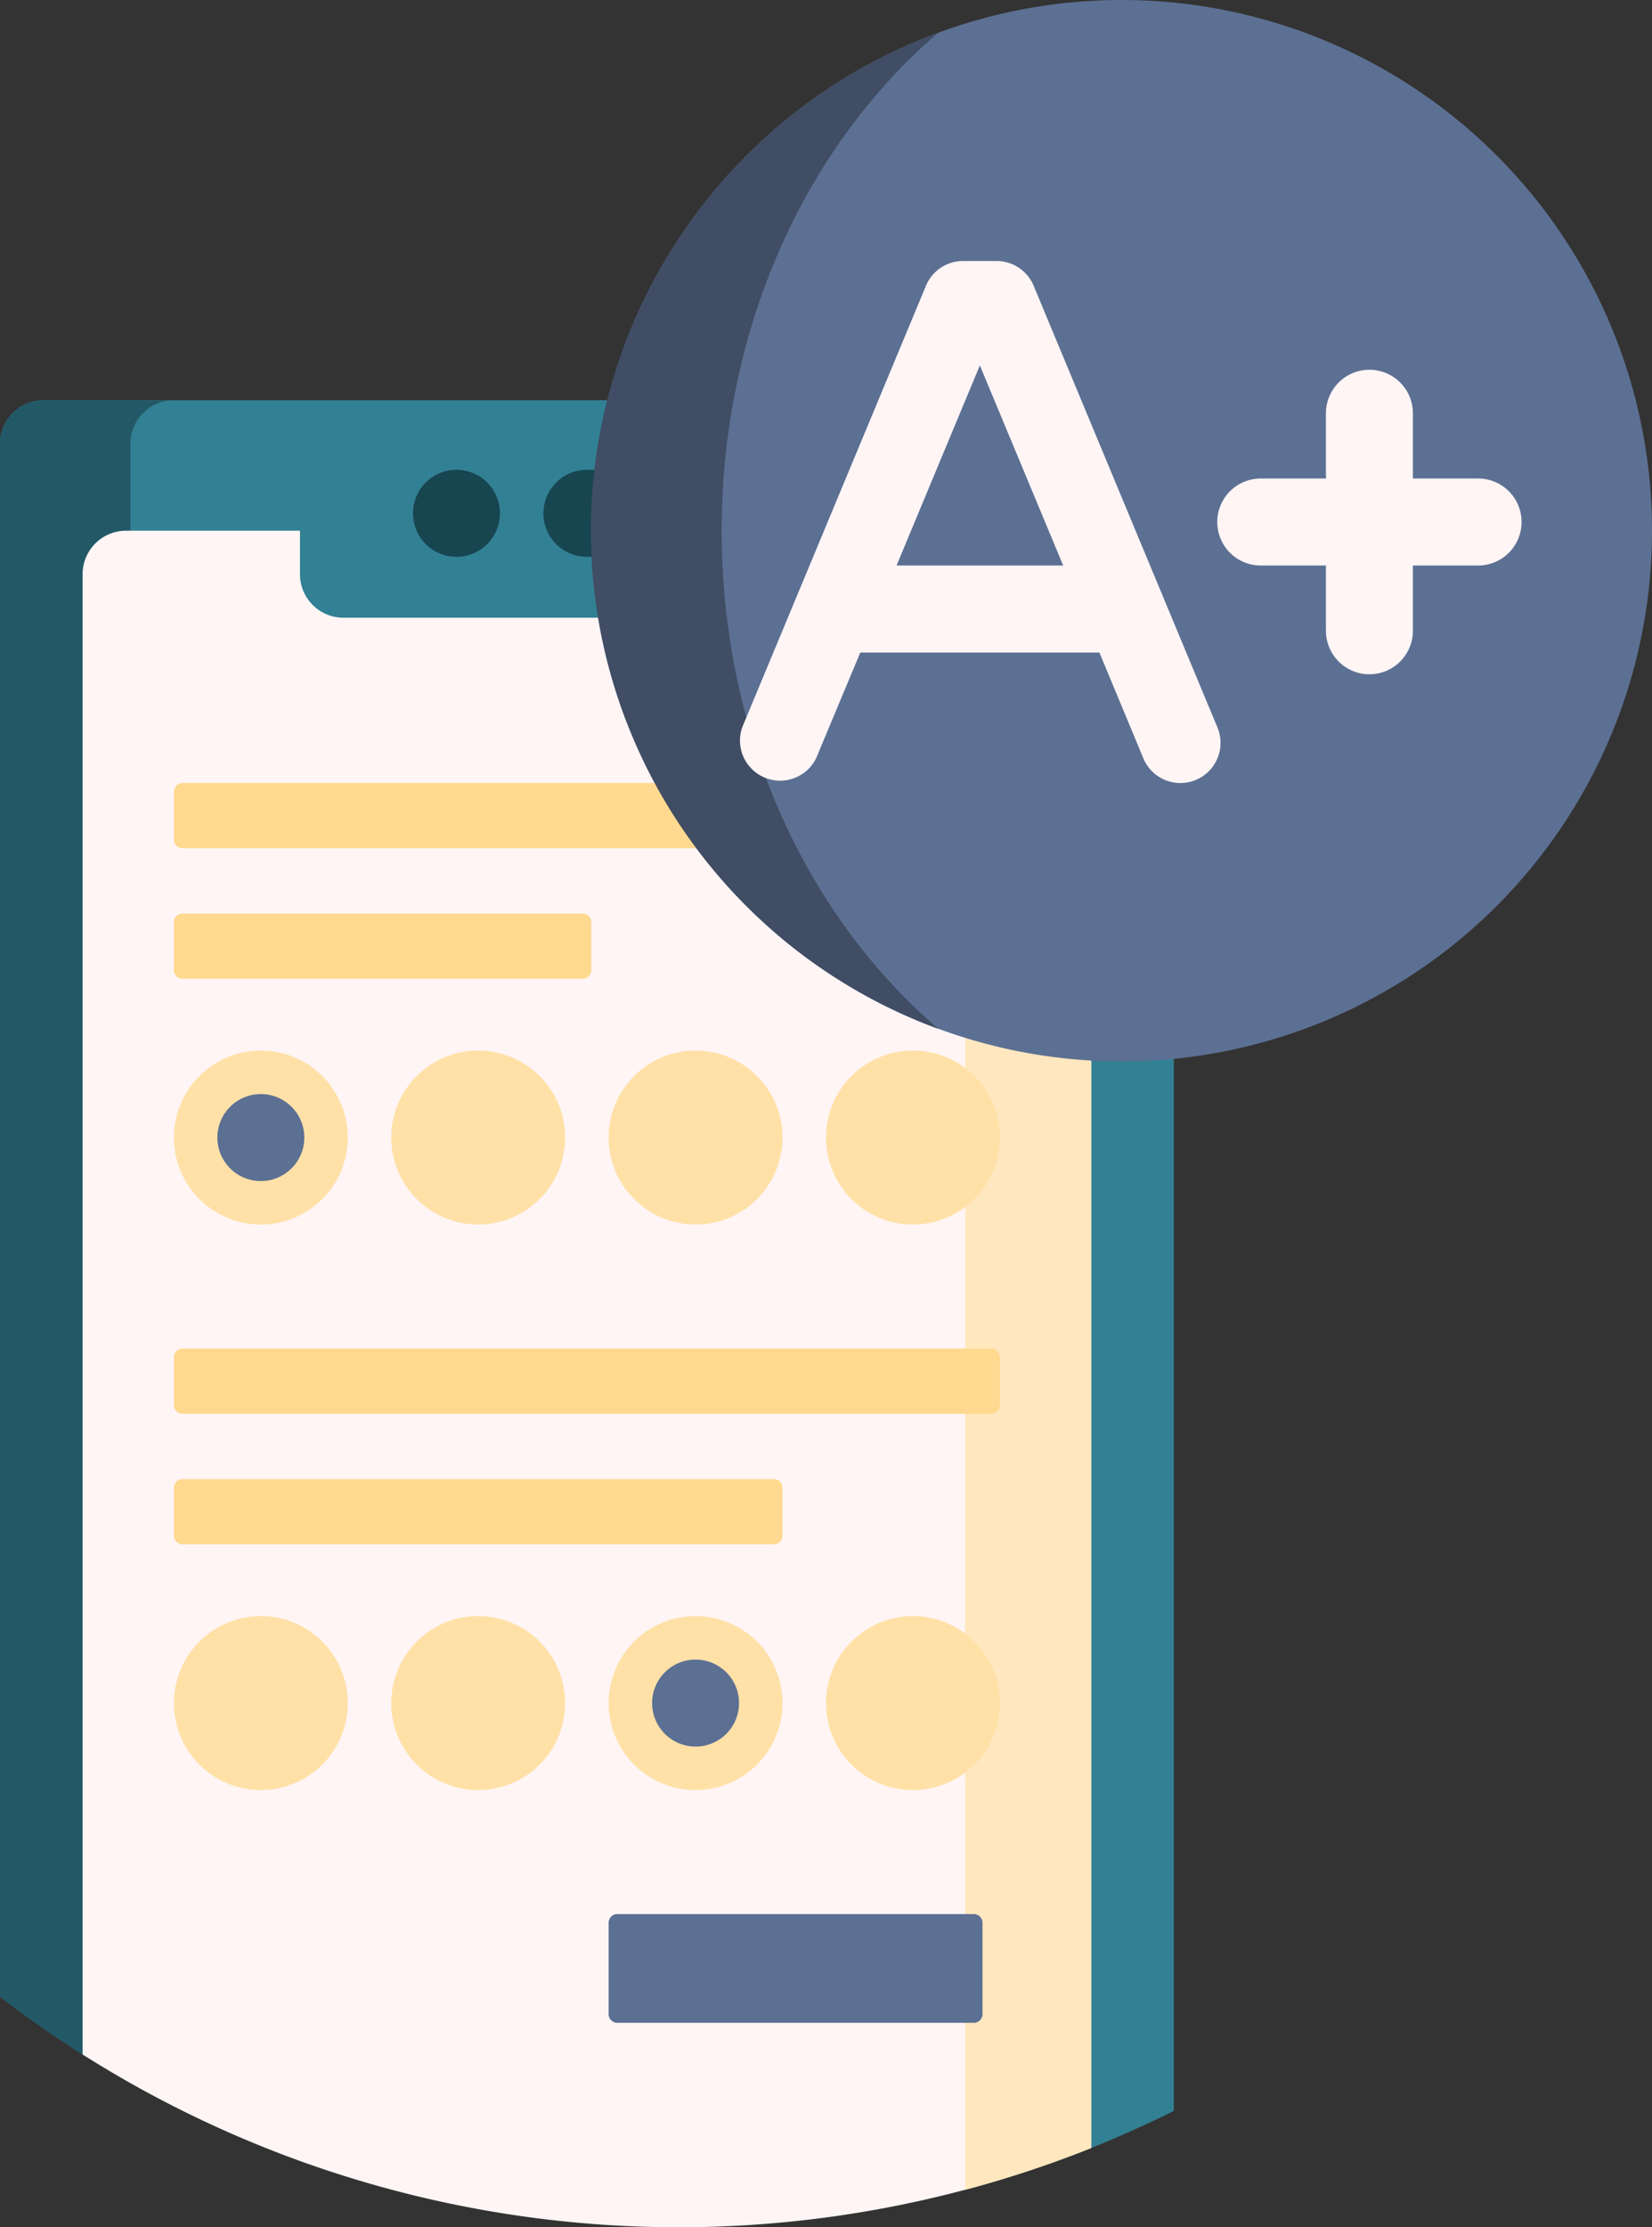 <svg xmlns="http://www.w3.org/2000/svg" viewBox="0 0 380 512"><rect x="0" y="0" width="380" height="512" fill="#333333" stroke="none"/><defs><style>.cls-1{fill:#328093;}.cls-2{fill:#235967;}.cls-3{fill:#174550;}.cls-4{fill:#fff5f5;}.cls-5{fill:#ffe7bf;}.cls-6{fill:#ffd98f;}.cls-7{fill:#ffe1a8;}.cls-8{fill:#5c7093;}.cls-9{fill:#404d64;}</style></defs><g id="Capa_2" data-name="Capa 2"><g id="Capa_1-2" data-name="Capa 1"><path class="cls-1" d="M270,102V485.26Q260.46,490,250.47,494A35,35,0,0,0,216,465H29a10,10,0,0,0-9.67,7.47Q9.36,466.16,0,459V102A10,10,0,0,1,10,92H260A10,10,0,0,1,270,102Z"/><path class="cls-2" d="M20,472.9Q9.66,466.39,0,459V102A10,10,0,0,1,10,92H40a10,10,0,0,0-10,10V431a10,10,0,0,0-10,10Z"/><path class="cls-3" d="M115,118a10,10,0,1,1-10-10A10,10,0,0,1,115,118Zm50-10H135a10,10,0,0,0,0,20h30a10,10,0,0,0,0-20Z"/><path class="cls-4" d="M251,132V493.78a256.39,256.39,0,0,1-232-21.5V132a10,10,0,0,1,10-10H69v10a10,10,0,0,0,10,10H191a10,10,0,0,0,10-10V122h40A10,10,0,0,1,251,132Z"/><path class="cls-5" d="M251,132V493.78a251.9,251.9,0,0,1-29,9.61V122h19A10,10,0,0,1,251,132Z"/><path class="cls-6" d="M230,182v11a2,2,0,0,1-2,2H42a2,2,0,0,1-2-2V182a2,2,0,0,1,2-2H228A2,2,0,0,1,230,182ZM42,225h92a2,2,0,0,0,2-2V212a2,2,0,0,0-2-2H42a2,2,0,0,0-2,2v11A2,2,0,0,0,42,225Zm186,85H42a2,2,0,0,0-2,2v11a2,2,0,0,0,2,2H228a2,2,0,0,0,2-2V312A2,2,0,0,0,228,310Zm-50,30H42a2,2,0,0,0-2,2v11a2,2,0,0,0,2,2H178a2,2,0,0,0,2-2V342A2,2,0,0,0,178,340Z"/><path class="cls-7" d="M80,261.5a20,20,0,1,1-20-20A20,20,0,0,1,80,261.5Zm30-20a20,20,0,1,0,20,20A20,20,0,0,0,110,241.5Zm50,0a20,20,0,1,0,20,20A20,20,0,0,0,160,241.5Zm50,40a20,20,0,1,0-20-20A20,20,0,0,0,210,281.5Zm-150,90a20,20,0,1,0,20,20A20,20,0,0,0,60,371.5Zm50,0a20,20,0,1,0,20,20A20,20,0,0,0,110,371.5Zm50,0a20,20,0,1,0,20,20A20,20,0,0,0,160,371.5Zm50,0a20,20,0,1,0,20,20A20,20,0,0,0,210,371.5Z"/><path class="cls-8" d="M70,261.5a10,10,0,1,1-10-10A10,10,0,0,1,70,261.5Zm90,140a10,10,0,1,0-10-10A10,10,0,0,0,160,401.5ZM224,440H142a2,2,0,0,0-2,2v21a2,2,0,0,0,2,2h82a2,2,0,0,0,2-2V442A2,2,0,0,0,224,440Z"/><path class="cls-8" d="M258,0A122,122,0,1,1,136,122,122,122,0,0,1,258,0Z"/><path class="cls-9" d="M215.88,236.53a122,122,0,0,1,0-229.06C185.64,33.31,166,75,166,122S185.64,210.69,215.88,236.53Z"/><path class="cls-4" d="M237.76,65.68A9.22,9.22,0,0,0,229.24,60h-7.69A9.22,9.22,0,0,0,213,65.68L170.72,167.22a9.23,9.23,0,0,0,17,7.1L197.89,150h55L263,174.32a9.22,9.22,0,0,0,8.52,5.68h0a9.23,9.23,0,0,0,8.52-12.78ZM206.23,130l19.16-46,19.17,46ZM350,120a10,10,0,0,1-10,10H325v15a10,10,0,0,1-20,0V130H290a10,10,0,0,1,0-20h15V95a10,10,0,0,1,20,0v15h15A10,10,0,0,1,350,120Z"/></g></g></svg>